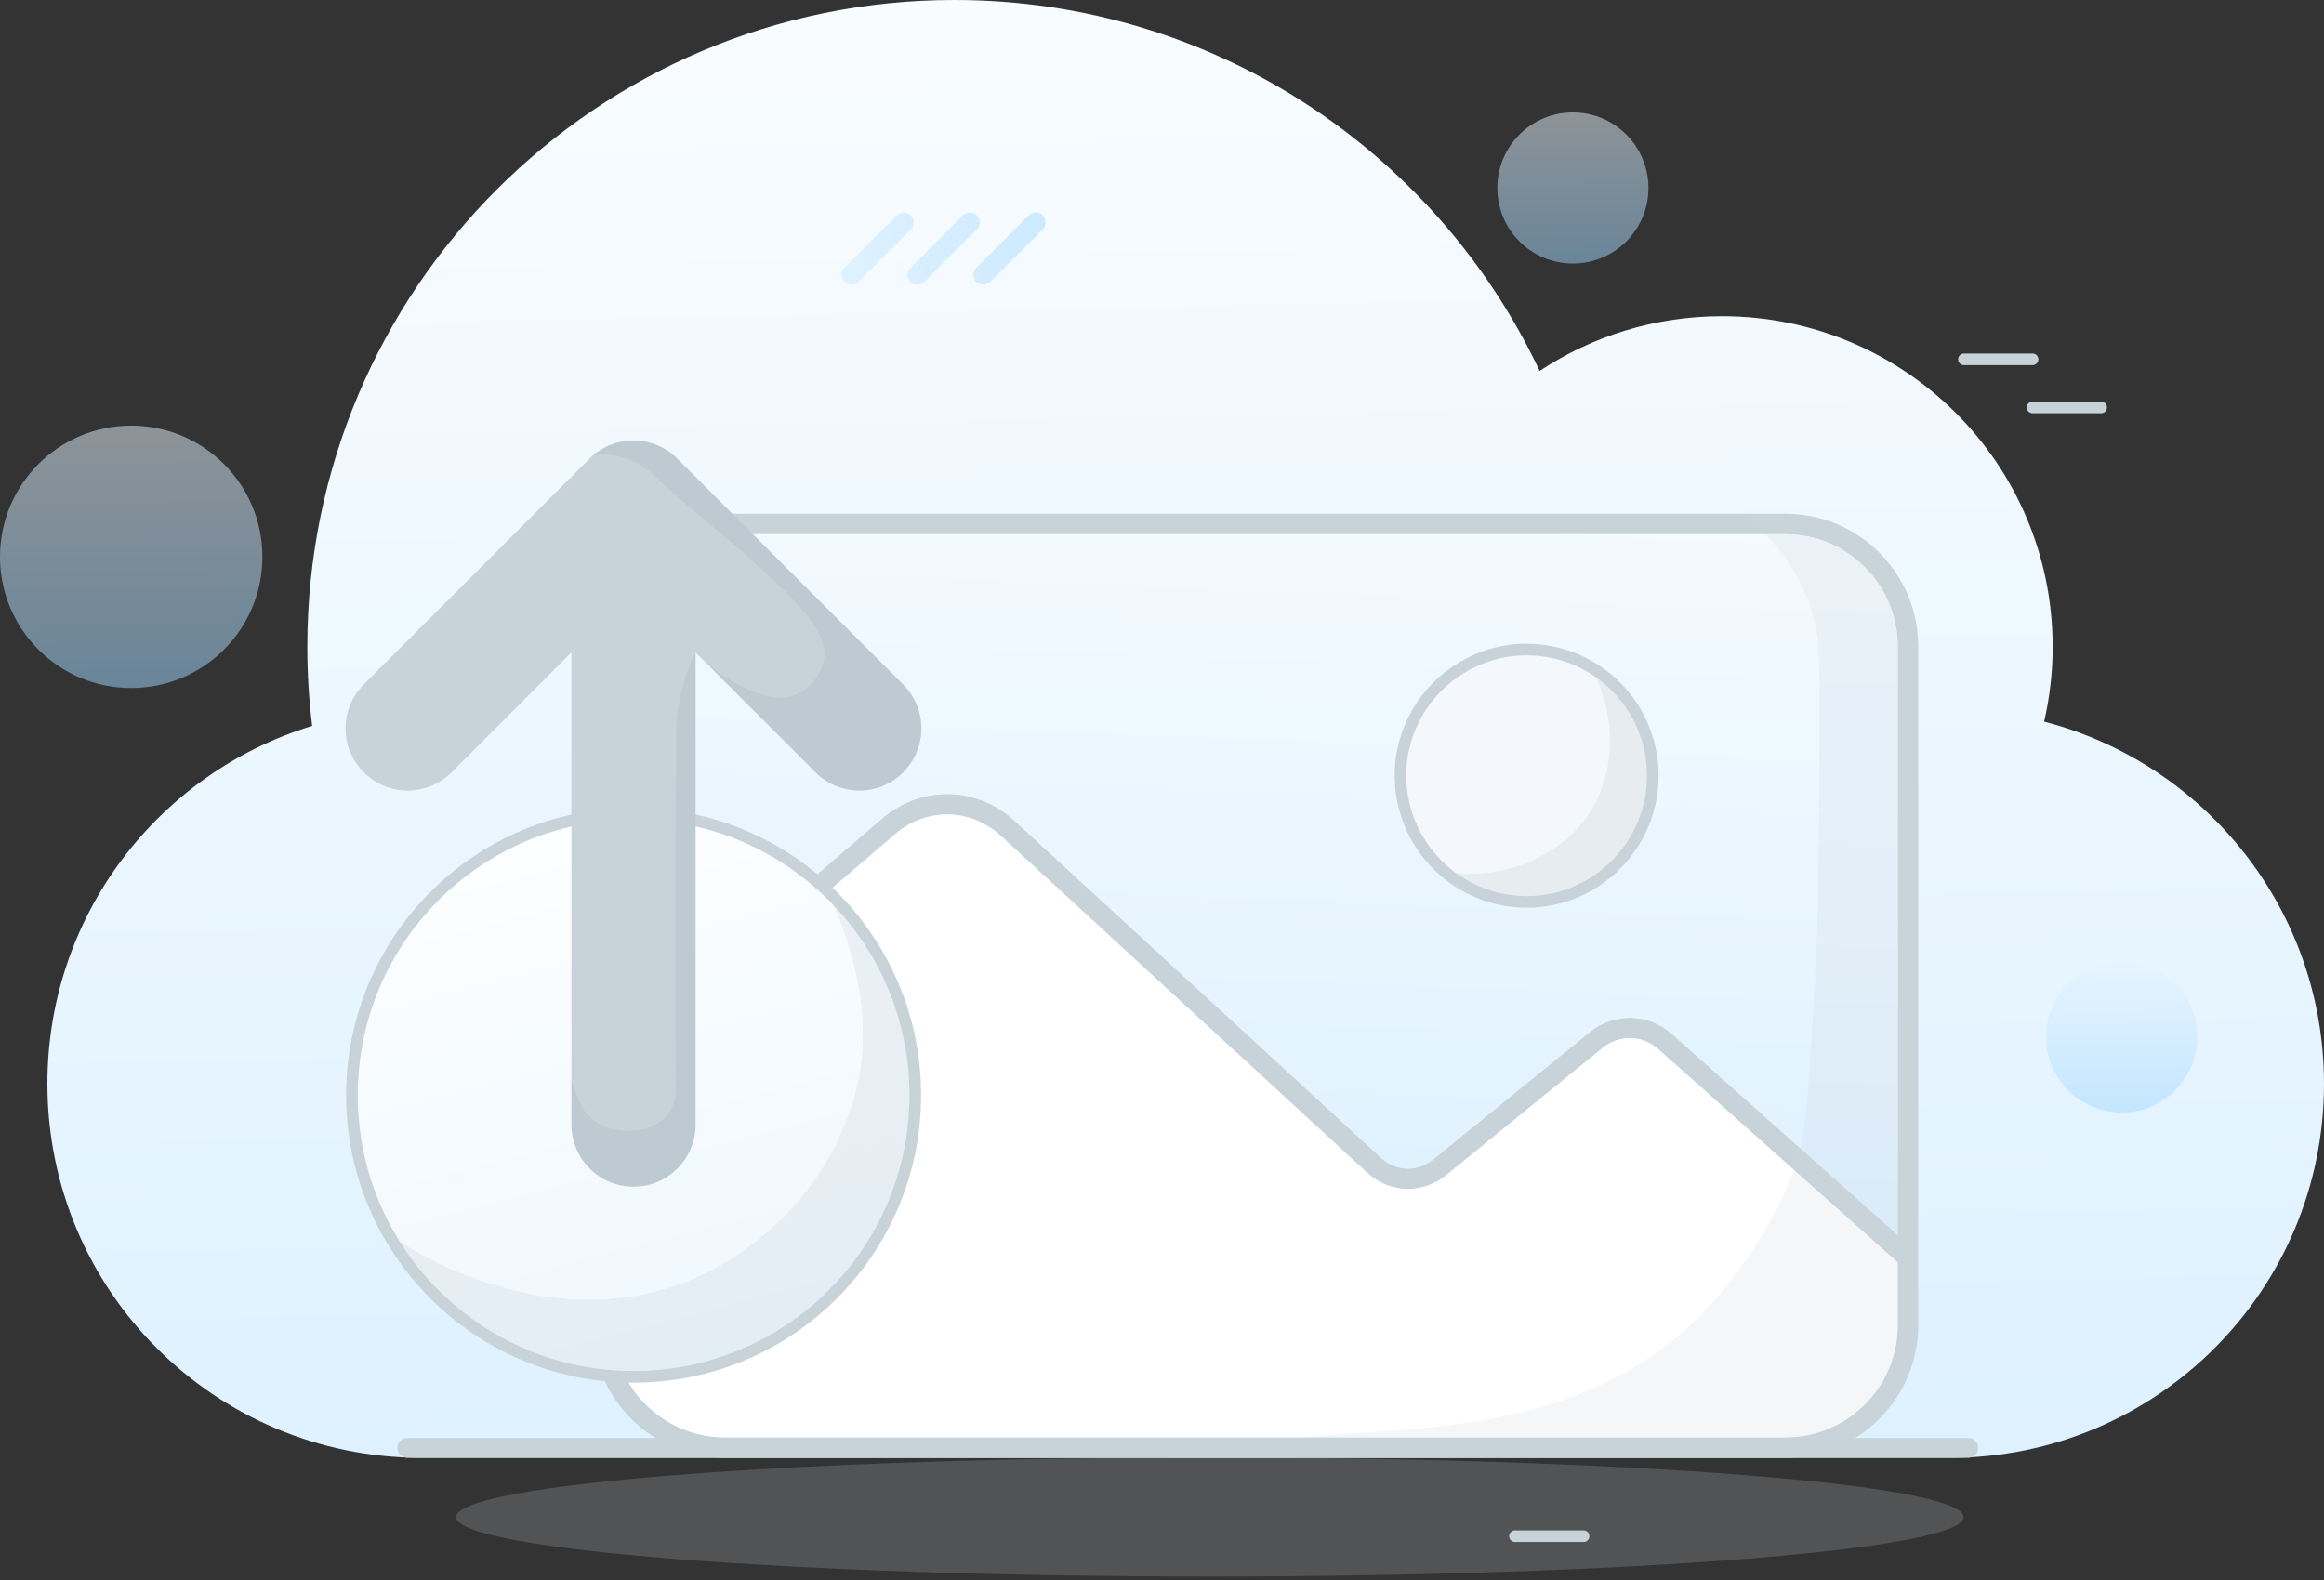 <svg width="400" height="272" viewBox="0 0 400 272" fill="none" xmlns="http://www.w3.org/2000/svg">
<rect x="0" y="0" width="400" height="272" fill="#333333" stroke="none"/>
<path opacity="0.2" d="M208.244 271.401C279.89 271.401 337.97 266.815 337.97 261.159C337.97 255.503 279.89 250.917 208.244 250.917C136.599 250.917 78.518 255.503 78.518 261.159C78.518 266.815 136.599 271.401 208.244 271.401Z" fill="#C8D3D9"/>
<path d="M338.022 61.859H349.834" stroke="#C8D3D9" stroke-width="2" stroke-linecap="round" stroke-linejoin="round"/>
<path d="M349.834 70.138H361.646" stroke="#C8D3D9" stroke-width="2" stroke-linecap="round" stroke-linejoin="round"/>
<path d="M8.159 186.584C8.159 222.156 36.989 250.969 72.544 250.969H335.615C371.17 250.969 400 222.139 400 186.584C400 156.627 379.534 131.433 351.831 124.23C352.786 120.082 353.299 115.763 353.299 111.343C353.299 79.901 327.831 54.434 296.39 54.434C284.783 54.434 273.995 57.899 264.999 63.856C247.196 26.133 208.773 0 164.257 0C102.757 0 52.897 49.859 52.897 111.343C52.897 115.951 53.17 120.509 53.734 124.964C27.345 133.02 8.159 157.549 8.159 186.567V186.584Z" fill="url(#paint0_linear_4112_383327)"/>
<path d="M101.954 111.291V228.113C101.954 240.71 112.196 250.952 124.793 250.952H307.314C319.911 250.952 330.153 240.71 330.153 228.113V111.291C330.153 98.694 319.911 88.453 307.314 88.453H124.81C112.213 88.453 101.971 98.694 101.971 111.291H101.954ZM105.471 185.286L119.979 172.826L154.135 143.535C159.461 138.961 167.073 139.114 172.245 143.877L235.316 201.895C239.123 205.411 244.824 205.599 248.852 202.339L275.839 180.388C278.723 178.049 282.649 178.152 285.414 180.609L326.619 217.308V228.113C326.619 238.781 317.948 247.435 307.297 247.435H124.81C114.159 247.435 105.488 238.764 105.488 228.113V185.286H105.471ZM105.471 111.291C105.471 100.623 114.159 91.969 124.793 91.969H307.314C317.982 91.969 326.636 100.64 326.636 111.291V212.597L287.77 177.998C283.759 174.413 277.801 174.277 273.637 177.657L246.65 199.608C243.97 201.792 240.266 201.673 237.706 199.317L174.635 141.299C168.132 135.308 158.556 135.137 151.865 140.872L119.758 168.405L105.471 180.661V111.291Z" fill="#C8D3D9"/>
<path d="M105.471 111.291V180.661L119.758 168.405L151.865 140.872C158.556 135.12 168.132 135.308 174.635 141.299L237.706 199.317C240.266 201.69 243.97 201.792 246.65 199.607L273.637 177.656C277.802 174.26 283.759 174.413 287.77 177.998L326.637 212.597V111.291C326.637 100.623 317.965 91.969 307.314 91.969H124.81C114.159 91.969 105.488 100.64 105.488 111.291H105.471ZM241.052 133.533C241.052 121.55 250.798 111.82 262.764 111.82C274.746 111.82 284.476 121.55 284.476 133.533C284.476 145.515 274.746 155.245 262.764 155.245C250.781 155.245 241.052 145.498 241.052 133.533Z" fill="url(#paint1_linear_4112_383327)"/>
<path d="M105.471 185.303V228.13C105.471 238.798 114.159 247.452 124.793 247.452H307.314C317.982 247.452 326.637 238.781 326.637 228.13V217.325L285.431 180.626C282.666 178.168 278.74 178.066 275.856 180.405L248.869 202.356C244.841 205.616 239.157 205.428 235.333 201.912L172.263 143.894C167.074 139.131 159.478 138.995 154.152 143.552L105.471 185.303Z" fill="white"/>
<path d="M241.051 133.549C241.051 145.515 250.798 155.261 262.764 155.261C268.089 155.261 272.954 153.35 276.726 150.141C281.471 146.164 284.476 140.189 284.476 133.532C284.476 121.55 274.746 111.82 262.764 111.82C258.735 111.82 254.98 112.913 251.737 114.842C245.336 118.614 241.034 125.578 241.034 133.532L241.051 133.549Z" fill="#F4F7FB" stroke="#C8D3D9" stroke-width="2" stroke-miterlimit="10"/>
<path opacity="0.3" d="M284.493 133.549C284.493 145.515 274.746 155.261 262.781 155.261C257.455 155.261 252.59 153.35 248.818 150.141C258.906 151.609 268.96 147.41 273.859 139.49C278.211 132.423 278.177 122.898 273.807 114.842C280.208 118.614 284.51 125.578 284.51 133.532L284.493 133.549Z" fill="#C8D3D9"/>
<path opacity="0.3" d="M330.17 111.291V228.113C330.17 240.71 319.928 250.952 307.331 250.952H211.283C214.133 248.921 218.605 247.999 224.153 247.435C242.161 245.575 271.383 247.401 292.276 226.85C303.508 215.806 308.629 201.963 308.885 201.28C309.926 198.396 310.916 194.913 312.162 172.809C312.23 171.409 312.315 169.941 312.384 168.388C312.435 167.261 312.503 166.084 312.554 164.855C313.049 154.374 313.084 144.201 313.152 123.871C313.186 111.633 313.101 107.946 311.052 102.945C309.089 98.131 306.358 94.632 303.781 91.952C302.501 90.603 301.255 89.46 300.128 88.436H307.331C319.928 88.436 330.17 98.677 330.17 111.274V111.291Z" fill="#C8D3D9" fill-opacity="0.69"/>
<path d="M109.055 237.023C135.828 237.023 157.532 215.32 157.532 188.547C157.532 161.774 135.828 140.07 109.055 140.07C82.283 140.07 60.579 161.774 60.579 188.547C60.579 215.32 82.283 237.023 109.055 237.023Z" fill="url(#paint2_linear_4112_383327)" stroke="#C8D3D9" stroke-width="2" stroke-miterlimit="10"/>
<path opacity="0.3" d="M157.003 188.546C157.003 215.328 135.291 237.04 108.509 237.04C90.126 237.04 74.132 226.799 65.904 211.726C69.318 214.253 73.688 216.933 79.235 219.135C84.305 221.115 99.821 227.208 116.805 221.132C132.184 215.618 144.286 201.758 147.581 186.771C150.26 174.516 146.71 163.028 142.801 154.271C151.558 163.045 157.003 175.181 157.003 188.564V188.546Z" fill="#C8D3D9"/>
<path d="M155.483 132.952C153.401 135.035 150.653 136.093 147.922 136.093C145.191 136.093 142.443 135.052 140.36 132.952L121.925 114.517L119.723 112.316V193.599C119.723 199.505 114.944 204.284 109.038 204.284C103.132 204.284 98.353 199.488 98.353 193.599V112.316L77.733 132.952C75.651 135.035 72.903 136.093 70.171 136.093C67.44 136.093 64.692 135.052 62.61 132.952C58.428 128.77 58.428 122.011 62.61 117.829L101.476 78.945C101.647 78.775 101.818 78.604 102.006 78.45C102.091 78.382 102.193 78.279 102.296 78.211C102.552 77.989 102.791 77.802 103.064 77.631C103.132 77.597 103.183 77.546 103.252 77.511C103.474 77.375 103.678 77.255 103.9 77.136C104.003 77.068 104.105 77.016 104.208 76.965C104.429 76.846 104.634 76.743 104.856 76.658C104.856 76.658 104.856 76.658 104.873 76.658C104.993 76.607 105.112 76.555 105.232 76.521C105.266 76.521 105.3 76.504 105.334 76.487C105.556 76.419 105.744 76.334 105.966 76.265C106.307 76.163 106.631 76.095 106.973 76.026C107.314 75.958 107.656 75.907 107.997 75.873C108.338 75.839 108.68 75.822 109.021 75.822C109.362 75.822 109.704 75.822 110.045 75.873C110.387 75.89 110.728 75.941 111.069 76.026C111.411 76.095 111.735 76.163 112.076 76.265C112.298 76.334 112.486 76.402 112.708 76.487C112.742 76.487 112.776 76.504 112.81 76.521C112.93 76.555 113.049 76.607 113.169 76.658C113.169 76.658 113.169 76.658 113.186 76.658C113.408 76.743 113.63 76.846 113.835 76.965C113.954 77.016 114.056 77.085 114.142 77.136C114.364 77.255 114.586 77.375 114.79 77.511C114.859 77.546 114.91 77.597 114.978 77.631C115.234 77.802 115.49 77.989 115.746 78.211C116.037 78.433 116.293 78.672 116.566 78.945L155.449 117.829C159.631 122.011 159.631 128.77 155.449 132.952H155.483Z" fill="#C8D3D9"/>
<path opacity="0.15" d="M118.358 115.473C118.768 114.347 119.246 113.289 119.723 112.333V193.616C119.723 199.522 114.944 204.302 109.038 204.302C103.132 204.302 98.353 199.505 98.353 193.616V185.85C99.36 189.434 100.486 191.943 102.996 193.377C106.512 195.391 112.486 195.17 115.046 191.687C116.054 190.305 116.293 188.769 116.327 187.744C116.31 184.143 116.293 180.524 116.275 176.906C116.207 160.297 116.258 143.757 116.378 127.354C116.31 124.145 116.685 119.963 118.358 115.473Z" fill="#8798A1"/>
<path opacity="0.15" d="M155.483 132.952C153.401 135.035 150.653 136.093 147.922 136.093C145.191 136.093 142.443 135.052 140.36 132.952L121.925 114.517C124.895 116.651 131.706 121.567 136.707 119.689C138.909 118.87 141.282 116.549 141.794 113.647C142.818 107.741 134.71 100.862 118.46 87.104C117.607 86.37 117.027 85.892 116.002 84.988C112.845 82.222 112.332 81.489 110.967 80.567C110.694 80.362 108.236 78.723 105.351 78.348C104.173 78.177 103.047 78.263 102.006 78.467C102.091 78.399 102.193 78.297 102.296 78.228C102.552 78.006 102.791 77.819 103.064 77.648C103.132 77.614 103.183 77.563 103.252 77.528C103.474 77.392 103.678 77.272 103.9 77.153C104.003 77.085 104.105 77.034 104.208 76.982C104.429 76.863 104.634 76.76 104.856 76.675C104.856 76.675 104.856 76.675 104.873 76.675C104.993 76.624 105.112 76.573 105.232 76.538C105.266 76.538 105.3 76.521 105.334 76.504C105.556 76.436 105.744 76.351 105.966 76.282C106.307 76.18 106.631 76.112 106.973 76.043C107.314 75.975 107.656 75.924 107.997 75.89C108.338 75.856 108.68 75.839 109.021 75.839C109.362 75.839 109.704 75.839 110.045 75.89C110.387 75.907 110.728 75.958 111.069 76.043C111.411 76.112 111.735 76.18 112.076 76.282C112.298 76.351 112.486 76.419 112.708 76.504C112.742 76.504 112.776 76.521 112.81 76.538C112.93 76.573 113.049 76.624 113.169 76.675C113.169 76.675 113.169 76.675 113.186 76.675C113.408 76.76 113.63 76.863 113.835 76.982C113.954 77.034 114.056 77.102 114.142 77.153C114.364 77.272 114.586 77.392 114.79 77.528C114.859 77.563 114.91 77.614 114.978 77.648C115.234 77.819 115.49 78.006 115.746 78.228C116.037 78.45 116.293 78.689 116.566 78.962L155.449 117.846C159.631 122.028 159.631 128.787 155.449 132.969L155.483 132.952Z" fill="#8798A1"/>
<path opacity="0.5" d="M22.583 118.443C35.055 118.443 45.165 108.333 45.165 95.861C45.165 83.389 35.055 73.278 22.583 73.278C10.111 73.278 0 83.389 0 95.861C0 108.333 10.111 118.443 22.583 118.443Z" fill="url(#paint3_linear_4112_383327)"/>
<path opacity="0.5" d="M365.179 191.517C372.363 191.517 378.186 185.693 378.186 178.51C378.186 171.326 372.363 165.503 365.179 165.503C357.996 165.503 352.172 171.326 352.172 178.51C352.172 185.693 357.996 191.517 365.179 191.517Z" fill="url(#paint4_linear_4112_383327)"/>
<path opacity="0.5" d="M270.718 45.37C277.901 45.37 283.724 39.547 283.724 32.363C283.724 25.18 277.901 19.356 270.718 19.356C263.534 19.356 257.711 25.18 257.711 32.363C257.711 39.547 263.534 45.37 270.718 45.37Z" fill="url(#paint5_linear_4112_383327)"/>
<path d="M146.556 49.006C146.112 49.006 145.686 48.835 145.344 48.511C144.679 47.845 144.679 46.77 145.344 46.104L154.374 37.074C155.04 36.408 156.115 36.408 156.781 37.074C157.446 37.74 157.446 38.815 156.781 39.481L147.751 48.511C147.41 48.852 146.983 49.006 146.539 49.006H146.556Z" fill="url(#paint6_linear_4112_383327)"/>
<path d="M157.907 49.006C157.463 49.006 157.037 48.835 156.695 48.511C156.03 47.845 156.03 46.77 156.695 46.104L165.725 37.074C166.391 36.409 167.466 36.409 168.132 37.074C168.797 37.74 168.797 38.815 168.132 39.481L159.102 48.511C158.761 48.852 158.334 49.006 157.89 49.006H157.907Z" fill="url(#paint7_linear_4112_383327)"/>
<path d="M169.241 49.006C168.797 49.006 168.371 48.835 168.029 48.511C167.364 47.845 167.364 46.77 168.029 46.104L177.059 37.074C177.725 36.409 178.8 36.409 179.466 37.074C180.131 37.74 180.131 38.815 179.466 39.481L170.436 48.511C170.095 48.852 169.668 49.006 169.224 49.006H169.241Z" fill="url(#paint8_linear_4112_383327)"/>
<path d="M338.756 250.969H70.154C69.198 250.969 68.413 250.201 68.413 249.262C68.413 248.323 69.198 247.555 70.154 247.555H338.756C339.712 247.555 340.497 248.323 340.497 249.262C340.497 250.201 339.712 250.969 338.756 250.969Z" fill="#C8D3D9"/>
<path d="M260.75 264.453H272.561" stroke="#C8D3D9" stroke-width="2" stroke-linecap="round" stroke-linejoin="round"/>
<defs>
<linearGradient id="paint0_linear_4112_383327" x1="199.01" y1="-54.724" x2="218.622" y2="880.089" gradientUnits="userSpaceOnUse">
<stop stop-color="white"/>
<stop offset="1" stop-color="#9BD5FF"/>
</linearGradient>
<linearGradient id="paint1_linear_4112_383327" x1="221.456" y1="24.255" x2="207.988" y2="367.944" gradientUnits="userSpaceOnUse">
<stop stop-color="white"/>
<stop offset="1" stop-color="#C3E6FF"/>
</linearGradient>
<linearGradient id="paint2_linear_4112_383327" x1="92.874" y1="126.159" x2="192.763" y2="511.377" gradientUnits="userSpaceOnUse">
<stop stop-color="white"/>
<stop offset="1" stop-color="#C3E6FF"/>
</linearGradient>
<linearGradient id="paint3_linear_4112_383327" x1="22.224" y1="58.172" x2="22.839" y2="122.625" gradientUnits="userSpaceOnUse">
<stop stop-color="white"/>
<stop offset="1" stop-color="#9BD5FF"/>
</linearGradient>
<linearGradient id="paint4_linear_4112_383327" x1="364.974" y1="156.798" x2="365.316" y2="193.923" gradientUnits="userSpaceOnUse">
<stop stop-color="white"/>
<stop offset="1" stop-color="#9BD5FF"/>
</linearGradient>
<linearGradient id="paint5_linear_4112_383327" x1="270.513" y1="10.651" x2="270.871" y2="47.794" gradientUnits="userSpaceOnUse">
<stop stop-color="white"/>
<stop offset="1" stop-color="#9BD5FF"/>
</linearGradient>
<linearGradient id="paint6_linear_4112_383327" x1="84.731" y1="67.987" x2="268.345" y2="-1.741" gradientUnits="userSpaceOnUse">
<stop stop-color="white"/>
<stop offset="1" stop-color="#9BD5FF"/>
</linearGradient>
<linearGradient id="paint7_linear_4112_383327" x1="86.148" y1="71.742" x2="269.779" y2="2.014" gradientUnits="userSpaceOnUse">
<stop stop-color="white"/>
<stop offset="1" stop-color="#9BD5FF"/>
</linearGradient>
<linearGradient id="paint8_linear_4112_383327" x1="87.582" y1="75.514" x2="271.213" y2="5.787" gradientUnits="userSpaceOnUse">
<stop stop-color="white"/>
<stop offset="1" stop-color="#9BD5FF"/>
</linearGradient>
</defs>
</svg>
